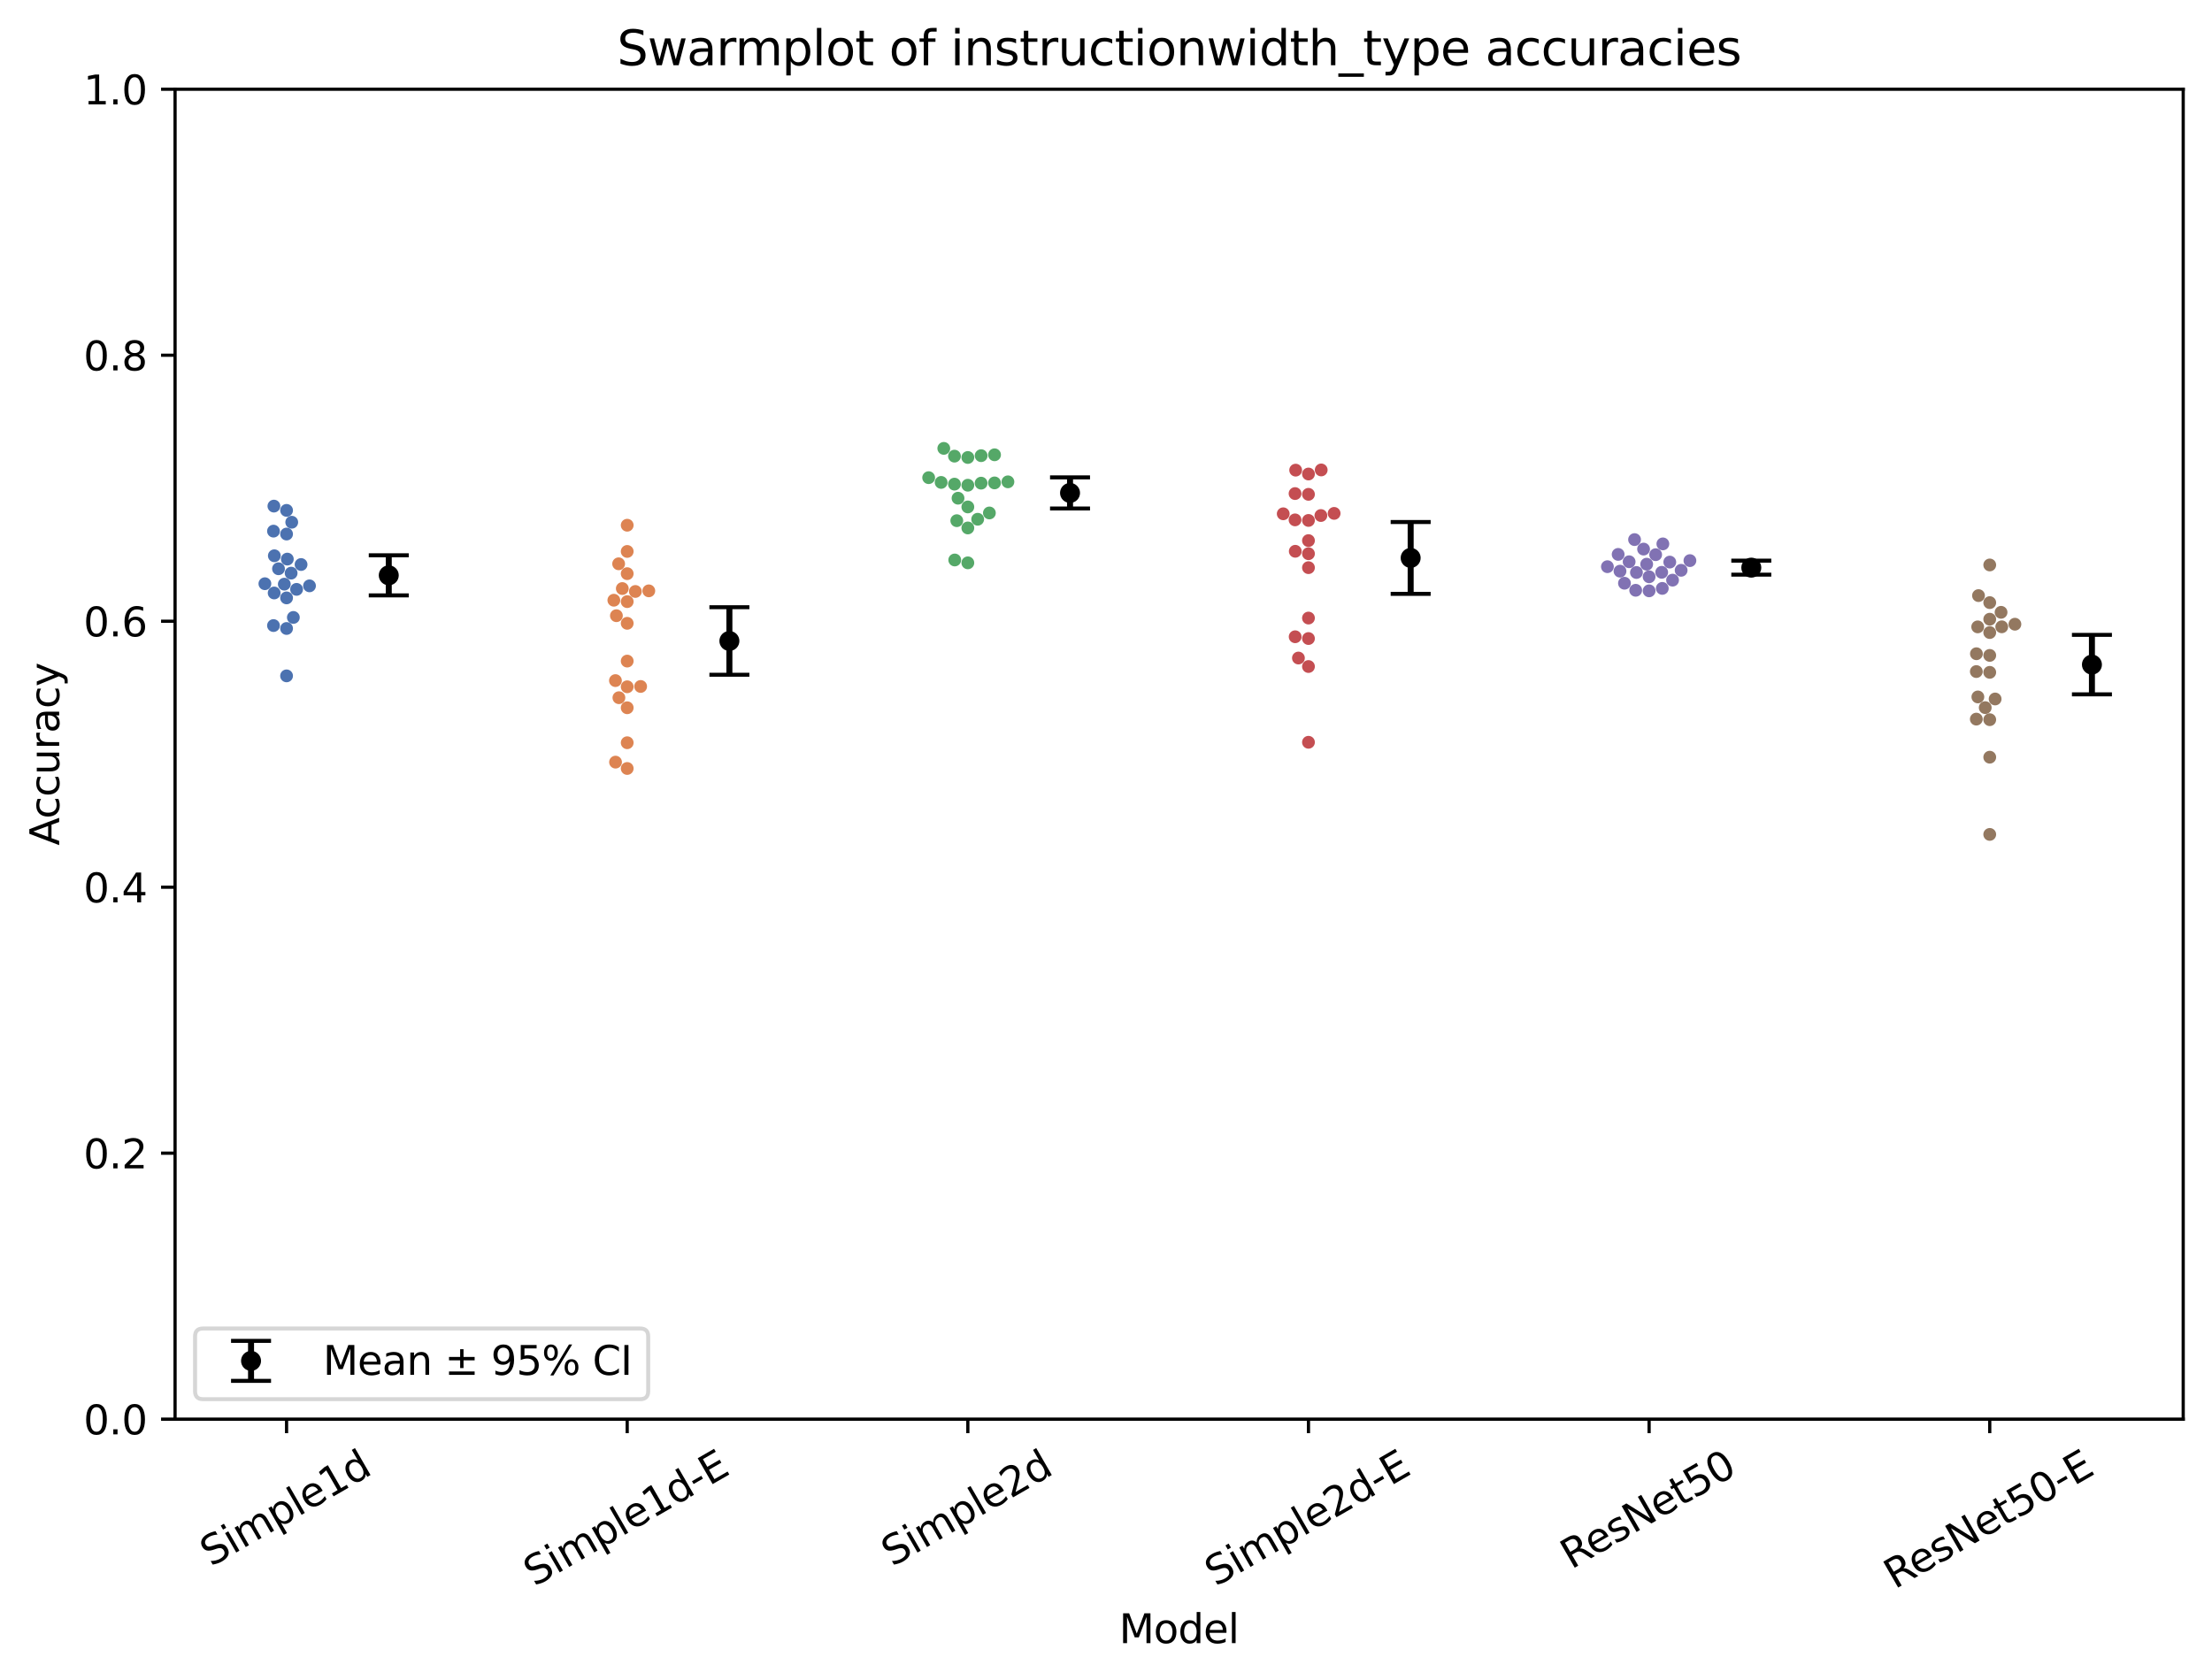 <?xml version="1.0" encoding="utf-8" standalone="no"?>
<!DOCTYPE svg PUBLIC "-//W3C//DTD SVG 1.1//EN"
  "http://www.w3.org/Graphics/SVG/1.1/DTD/svg11.dtd">
<svg xmlns:xlink="http://www.w3.org/1999/xlink" width="553.181pt" height="420.251pt" viewBox="0 0 553.181 420.251" xmlns="http://www.w3.org/2000/svg" version="1.1">
 <defs>
  <style type="text/css">*{stroke-linejoin: round; stroke-linecap: butt}</style>
 </defs>
 <g id="figure_1">
  <g id="patch_1">
   <path d="M 0 420.251 
L 553.181 420.251 
L 553.181 0 
L 0 0 
z
" style="fill: #ffffff"/>
  </g>
  <g id="axes_1">
   <g id="patch_2">
    <path d="M 43.781 354.958 
L 545.981 354.958 
L 545.981 22.318 
L 43.781 22.318 
z
" style="fill: #ffffff"/>
   </g>
   <g id="matplotlib.axis_1">
    <g id="xtick_1">
     <g id="line2d_1">
      <defs>
       <path id="mf01808f634" d="M 0 0 
L 0 3.5 
" style="stroke: #000000; stroke-width: 0.8"/>
      </defs>
      <g>
       <use xlink:href="#mf01808f634" x="71.666" y="354.958" style="stroke: #000000; stroke-width: 0.8"/>
      </g>
     </g>
     <g id="text_1">
      <!-- Simple1d -->
      <g transform="translate(52.756 391.967) rotate(-30) scale(0.1 -0.1)">
       <defs>
        <path id="DejaVuSans-53" d="M 3425 4513 
L 3425 3897 
Q 3066 4069 2747 4153 
Q 2428 4238 2131 4238 
Q 1616 4238 1336 4038 
Q 1056 3838 1056 3469 
Q 1056 3159 1242 3001 
Q 1428 2844 1947 2747 
L 2328 2669 
Q 3034 2534 3370 2195 
Q 3706 1856 3706 1288 
Q 3706 609 3251 259 
Q 2797 -91 1919 -91 
Q 1588 -91 1214 -16 
Q 841 59 441 206 
L 441 856 
Q 825 641 1194 531 
Q 1563 422 1919 422 
Q 2459 422 2753 634 
Q 3047 847 3047 1241 
Q 3047 1584 2836 1778 
Q 2625 1972 2144 2069 
L 1759 2144 
Q 1053 2284 737 2584 
Q 422 2884 422 3419 
Q 422 4038 858 4394 
Q 1294 4750 2059 4750 
Q 2388 4750 2728 4690 
Q 3069 4631 3425 4513 
z
" transform="scale(0.016)"/>
        <path id="DejaVuSans-69" d="M 603 3500 
L 1178 3500 
L 1178 0 
L 603 0 
L 603 3500 
z
M 603 4863 
L 1178 4863 
L 1178 4134 
L 603 4134 
L 603 4863 
z
" transform="scale(0.016)"/>
        <path id="DejaVuSans-6d" d="M 3328 2828 
Q 3544 3216 3844 3400 
Q 4144 3584 4550 3584 
Q 5097 3584 5394 3201 
Q 5691 2819 5691 2113 
L 5691 0 
L 5113 0 
L 5113 2094 
Q 5113 2597 4934 2840 
Q 4756 3084 4391 3084 
Q 3944 3084 3684 2787 
Q 3425 2491 3425 1978 
L 3425 0 
L 2847 0 
L 2847 2094 
Q 2847 2600 2669 2842 
Q 2491 3084 2119 3084 
Q 1678 3084 1418 2786 
Q 1159 2488 1159 1978 
L 1159 0 
L 581 0 
L 581 3500 
L 1159 3500 
L 1159 2956 
Q 1356 3278 1631 3431 
Q 1906 3584 2284 3584 
Q 2666 3584 2933 3390 
Q 3200 3197 3328 2828 
z
" transform="scale(0.016)"/>
        <path id="DejaVuSans-70" d="M 1159 525 
L 1159 -1331 
L 581 -1331 
L 581 3500 
L 1159 3500 
L 1159 2969 
Q 1341 3281 1617 3432 
Q 1894 3584 2278 3584 
Q 2916 3584 3314 3078 
Q 3713 2572 3713 1747 
Q 3713 922 3314 415 
Q 2916 -91 2278 -91 
Q 1894 -91 1617 61 
Q 1341 213 1159 525 
z
M 3116 1747 
Q 3116 2381 2855 2742 
Q 2594 3103 2138 3103 
Q 1681 3103 1420 2742 
Q 1159 2381 1159 1747 
Q 1159 1113 1420 752 
Q 1681 391 2138 391 
Q 2594 391 2855 752 
Q 3116 1113 3116 1747 
z
" transform="scale(0.016)"/>
        <path id="DejaVuSans-6c" d="M 603 4863 
L 1178 4863 
L 1178 0 
L 603 0 
L 603 4863 
z
" transform="scale(0.016)"/>
        <path id="DejaVuSans-65" d="M 3597 1894 
L 3597 1613 
L 953 1613 
Q 991 1019 1311 708 
Q 1631 397 2203 397 
Q 2534 397 2845 478 
Q 3156 559 3463 722 
L 3463 178 
Q 3153 47 2828 -22 
Q 2503 -91 2169 -91 
Q 1331 -91 842 396 
Q 353 884 353 1716 
Q 353 2575 817 3079 
Q 1281 3584 2069 3584 
Q 2775 3584 3186 3129 
Q 3597 2675 3597 1894 
z
M 3022 2063 
Q 3016 2534 2758 2815 
Q 2500 3097 2075 3097 
Q 1594 3097 1305 2825 
Q 1016 2553 972 2059 
L 3022 2063 
z
" transform="scale(0.016)"/>
        <path id="DejaVuSans-31" d="M 794 531 
L 1825 531 
L 1825 4091 
L 703 3866 
L 703 4441 
L 1819 4666 
L 2450 4666 
L 2450 531 
L 3481 531 
L 3481 0 
L 794 0 
L 794 531 
z
" transform="scale(0.016)"/>
        <path id="DejaVuSans-64" d="M 2906 2969 
L 2906 4863 
L 3481 4863 
L 3481 0 
L 2906 0 
L 2906 525 
Q 2725 213 2448 61 
Q 2172 -91 1784 -91 
Q 1150 -91 751 415 
Q 353 922 353 1747 
Q 353 2572 751 3078 
Q 1150 3584 1784 3584 
Q 2172 3584 2448 3432 
Q 2725 3281 2906 2969 
z
M 947 1747 
Q 947 1113 1208 752 
Q 1469 391 1925 391 
Q 2381 391 2643 752 
Q 2906 1113 2906 1747 
Q 2906 2381 2643 2742 
Q 2381 3103 1925 3103 
Q 1469 3103 1208 2742 
Q 947 2381 947 1747 
z
" transform="scale(0.016)"/>
       </defs>
       <use xlink:href="#DejaVuSans-53"/>
       <use xlink:href="#DejaVuSans-69" transform="translate(63.477 0)"/>
       <use xlink:href="#DejaVuSans-6d" transform="translate(91.26 0)"/>
       <use xlink:href="#DejaVuSans-70" transform="translate(188.672 0)"/>
       <use xlink:href="#DejaVuSans-6c" transform="translate(252.148 0)"/>
       <use xlink:href="#DejaVuSans-65" transform="translate(279.932 0)"/>
       <use xlink:href="#DejaVuSans-31" transform="translate(341.455 0)"/>
       <use xlink:href="#DejaVuSans-64" transform="translate(405.078 0)"/>
      </g>
     </g>
    </g>
    <g id="xtick_2">
     <g id="line2d_2">
      <g>
       <use xlink:href="#mf01808f634" x="156.852" y="354.958" style="stroke: #000000; stroke-width: 0.8"/>
      </g>
     </g>
     <g id="text_2">
      <!-- Simple1d-E -->
      <g transform="translate(133.644 396.931) rotate(-30) scale(0.1 -0.1)">
       <defs>
        <path id="DejaVuSans-2d" d="M 313 2009 
L 1997 2009 
L 1997 1497 
L 313 1497 
L 313 2009 
z
" transform="scale(0.016)"/>
        <path id="DejaVuSans-45" d="M 628 4666 
L 3578 4666 
L 3578 4134 
L 1259 4134 
L 1259 2753 
L 3481 2753 
L 3481 2222 
L 1259 2222 
L 1259 531 
L 3634 531 
L 3634 0 
L 628 0 
L 628 4666 
z
" transform="scale(0.016)"/>
       </defs>
       <use xlink:href="#DejaVuSans-53"/>
       <use xlink:href="#DejaVuSans-69" transform="translate(63.477 0)"/>
       <use xlink:href="#DejaVuSans-6d" transform="translate(91.26 0)"/>
       <use xlink:href="#DejaVuSans-70" transform="translate(188.672 0)"/>
       <use xlink:href="#DejaVuSans-6c" transform="translate(252.148 0)"/>
       <use xlink:href="#DejaVuSans-65" transform="translate(279.932 0)"/>
       <use xlink:href="#DejaVuSans-31" transform="translate(341.455 0)"/>
       <use xlink:href="#DejaVuSans-64" transform="translate(405.078 0)"/>
       <use xlink:href="#DejaVuSans-2d" transform="translate(468.555 0)"/>
       <use xlink:href="#DejaVuSans-45" transform="translate(504.639 0)"/>
      </g>
     </g>
    </g>
    <g id="xtick_3">
     <g id="line2d_3">
      <g>
       <use xlink:href="#mf01808f634" x="242.039" y="354.958" style="stroke: #000000; stroke-width: 0.8"/>
      </g>
     </g>
     <g id="text_3">
      <!-- Simple2d -->
      <g transform="translate(223.128 391.967) rotate(-30) scale(0.1 -0.1)">
       <defs>
        <path id="DejaVuSans-32" d="M 1228 531 
L 3431 531 
L 3431 0 
L 469 0 
L 469 531 
Q 828 903 1448 1529 
Q 2069 2156 2228 2338 
Q 2531 2678 2651 2914 
Q 2772 3150 2772 3378 
Q 2772 3750 2511 3984 
Q 2250 4219 1831 4219 
Q 1534 4219 1204 4116 
Q 875 4013 500 3803 
L 500 4441 
Q 881 4594 1212 4672 
Q 1544 4750 1819 4750 
Q 2544 4750 2975 4387 
Q 3406 4025 3406 3419 
Q 3406 3131 3298 2873 
Q 3191 2616 2906 2266 
Q 2828 2175 2409 1742 
Q 1991 1309 1228 531 
z
" transform="scale(0.016)"/>
       </defs>
       <use xlink:href="#DejaVuSans-53"/>
       <use xlink:href="#DejaVuSans-69" transform="translate(63.477 0)"/>
       <use xlink:href="#DejaVuSans-6d" transform="translate(91.26 0)"/>
       <use xlink:href="#DejaVuSans-70" transform="translate(188.672 0)"/>
       <use xlink:href="#DejaVuSans-6c" transform="translate(252.148 0)"/>
       <use xlink:href="#DejaVuSans-65" transform="translate(279.932 0)"/>
       <use xlink:href="#DejaVuSans-32" transform="translate(341.455 0)"/>
       <use xlink:href="#DejaVuSans-64" transform="translate(405.078 0)"/>
      </g>
     </g>
    </g>
    <g id="xtick_4">
     <g id="line2d_4">
      <g>
       <use xlink:href="#mf01808f634" x="327.225" y="354.958" style="stroke: #000000; stroke-width: 0.8"/>
      </g>
     </g>
     <g id="text_4">
      <!-- Simple2d-E -->
      <g transform="translate(304.017 396.931) rotate(-30) scale(0.1 -0.1)">
       <use xlink:href="#DejaVuSans-53"/>
       <use xlink:href="#DejaVuSans-69" transform="translate(63.477 0)"/>
       <use xlink:href="#DejaVuSans-6d" transform="translate(91.26 0)"/>
       <use xlink:href="#DejaVuSans-70" transform="translate(188.672 0)"/>
       <use xlink:href="#DejaVuSans-6c" transform="translate(252.148 0)"/>
       <use xlink:href="#DejaVuSans-65" transform="translate(279.932 0)"/>
       <use xlink:href="#DejaVuSans-32" transform="translate(341.455 0)"/>
       <use xlink:href="#DejaVuSans-64" transform="translate(405.078 0)"/>
       <use xlink:href="#DejaVuSans-2d" transform="translate(468.555 0)"/>
       <use xlink:href="#DejaVuSans-45" transform="translate(504.639 0)"/>
      </g>
     </g>
    </g>
    <g id="xtick_5">
     <g id="line2d_5">
      <g>
       <use xlink:href="#mf01808f634" x="412.412" y="354.958" style="stroke: #000000; stroke-width: 0.8"/>
      </g>
     </g>
     <g id="text_5">
      <!-- ResNet50 -->
      <g transform="translate(392.946 392.609) rotate(-30) scale(0.1 -0.1)">
       <defs>
        <path id="DejaVuSans-52" d="M 2841 2188 
Q 3044 2119 3236 1894 
Q 3428 1669 3622 1275 
L 4263 0 
L 3584 0 
L 2988 1197 
Q 2756 1666 2539 1819 
Q 2322 1972 1947 1972 
L 1259 1972 
L 1259 0 
L 628 0 
L 628 4666 
L 2053 4666 
Q 2853 4666 3247 4331 
Q 3641 3997 3641 3322 
Q 3641 2881 3436 2590 
Q 3231 2300 2841 2188 
z
M 1259 4147 
L 1259 2491 
L 2053 2491 
Q 2509 2491 2742 2702 
Q 2975 2913 2975 3322 
Q 2975 3731 2742 3939 
Q 2509 4147 2053 4147 
L 1259 4147 
z
" transform="scale(0.016)"/>
        <path id="DejaVuSans-73" d="M 2834 3397 
L 2834 2853 
Q 2591 2978 2328 3040 
Q 2066 3103 1784 3103 
Q 1356 3103 1142 2972 
Q 928 2841 928 2578 
Q 928 2378 1081 2264 
Q 1234 2150 1697 2047 
L 1894 2003 
Q 2506 1872 2764 1633 
Q 3022 1394 3022 966 
Q 3022 478 2636 193 
Q 2250 -91 1575 -91 
Q 1294 -91 989 -36 
Q 684 19 347 128 
L 347 722 
Q 666 556 975 473 
Q 1284 391 1588 391 
Q 1994 391 2212 530 
Q 2431 669 2431 922 
Q 2431 1156 2273 1281 
Q 2116 1406 1581 1522 
L 1381 1569 
Q 847 1681 609 1914 
Q 372 2147 372 2553 
Q 372 3047 722 3315 
Q 1072 3584 1716 3584 
Q 2034 3584 2315 3537 
Q 2597 3491 2834 3397 
z
" transform="scale(0.016)"/>
        <path id="DejaVuSans-4e" d="M 628 4666 
L 1478 4666 
L 3547 763 
L 3547 4666 
L 4159 4666 
L 4159 0 
L 3309 0 
L 1241 3903 
L 1241 0 
L 628 0 
L 628 4666 
z
" transform="scale(0.016)"/>
        <path id="DejaVuSans-74" d="M 1172 4494 
L 1172 3500 
L 2356 3500 
L 2356 3053 
L 1172 3053 
L 1172 1153 
Q 1172 725 1289 603 
Q 1406 481 1766 481 
L 2356 481 
L 2356 0 
L 1766 0 
Q 1100 0 847 248 
Q 594 497 594 1153 
L 594 3053 
L 172 3053 
L 172 3500 
L 594 3500 
L 594 4494 
L 1172 4494 
z
" transform="scale(0.016)"/>
        <path id="DejaVuSans-35" d="M 691 4666 
L 3169 4666 
L 3169 4134 
L 1269 4134 
L 1269 2991 
Q 1406 3038 1543 3061 
Q 1681 3084 1819 3084 
Q 2600 3084 3056 2656 
Q 3513 2228 3513 1497 
Q 3513 744 3044 326 
Q 2575 -91 1722 -91 
Q 1428 -91 1123 -41 
Q 819 9 494 109 
L 494 744 
Q 775 591 1075 516 
Q 1375 441 1709 441 
Q 2250 441 2565 725 
Q 2881 1009 2881 1497 
Q 2881 1984 2565 2268 
Q 2250 2553 1709 2553 
Q 1456 2553 1204 2497 
Q 953 2441 691 2322 
L 691 4666 
z
" transform="scale(0.016)"/>
        <path id="DejaVuSans-30" d="M 2034 4250 
Q 1547 4250 1301 3770 
Q 1056 3291 1056 2328 
Q 1056 1369 1301 889 
Q 1547 409 2034 409 
Q 2525 409 2770 889 
Q 3016 1369 3016 2328 
Q 3016 3291 2770 3770 
Q 2525 4250 2034 4250 
z
M 2034 4750 
Q 2819 4750 3233 4129 
Q 3647 3509 3647 2328 
Q 3647 1150 3233 529 
Q 2819 -91 2034 -91 
Q 1250 -91 836 529 
Q 422 1150 422 2328 
Q 422 3509 836 4129 
Q 1250 4750 2034 4750 
z
" transform="scale(0.016)"/>
       </defs>
       <use xlink:href="#DejaVuSans-52"/>
       <use xlink:href="#DejaVuSans-65" transform="translate(64.982 0)"/>
       <use xlink:href="#DejaVuSans-73" transform="translate(126.506 0)"/>
       <use xlink:href="#DejaVuSans-4e" transform="translate(178.605 0)"/>
       <use xlink:href="#DejaVuSans-65" transform="translate(253.41 0)"/>
       <use xlink:href="#DejaVuSans-74" transform="translate(314.934 0)"/>
       <use xlink:href="#DejaVuSans-35" transform="translate(354.143 0)"/>
       <use xlink:href="#DejaVuSans-30" transform="translate(417.766 0)"/>
      </g>
     </g>
    </g>
    <g id="xtick_6">
     <g id="line2d_6">
      <g>
       <use xlink:href="#mf01808f634" x="497.598" y="354.958" style="stroke: #000000; stroke-width: 0.8"/>
      </g>
     </g>
     <g id="text_6">
      <!-- ResNet50-E -->
      <g transform="translate(473.834 397.572) rotate(-30) scale(0.1 -0.1)">
       <use xlink:href="#DejaVuSans-52"/>
       <use xlink:href="#DejaVuSans-65" transform="translate(64.982 0)"/>
       <use xlink:href="#DejaVuSans-73" transform="translate(126.506 0)"/>
       <use xlink:href="#DejaVuSans-4e" transform="translate(178.605 0)"/>
       <use xlink:href="#DejaVuSans-65" transform="translate(253.41 0)"/>
       <use xlink:href="#DejaVuSans-74" transform="translate(314.934 0)"/>
       <use xlink:href="#DejaVuSans-35" transform="translate(354.143 0)"/>
       <use xlink:href="#DejaVuSans-30" transform="translate(417.766 0)"/>
       <use xlink:href="#DejaVuSans-2d" transform="translate(481.389 0)"/>
       <use xlink:href="#DejaVuSans-45" transform="translate(517.473 0)"/>
      </g>
     </g>
    </g>
    <g id="text_7">
     <!-- Model -->
     <g transform="translate(279.868 410.972) scale(0.1 -0.1)">
      <defs>
       <path id="DejaVuSans-4d" d="M 628 4666 
L 1569 4666 
L 2759 1491 
L 3956 4666 
L 4897 4666 
L 4897 0 
L 4281 0 
L 4281 4097 
L 3078 897 
L 2444 897 
L 1241 4097 
L 1241 0 
L 628 0 
L 628 4666 
z
" transform="scale(0.016)"/>
       <path id="DejaVuSans-6f" d="M 1959 3097 
Q 1497 3097 1228 2736 
Q 959 2375 959 1747 
Q 959 1119 1226 758 
Q 1494 397 1959 397 
Q 2419 397 2687 759 
Q 2956 1122 2956 1747 
Q 2956 2369 2687 2733 
Q 2419 3097 1959 3097 
z
M 1959 3584 
Q 2709 3584 3137 3096 
Q 3566 2609 3566 1747 
Q 3566 888 3137 398 
Q 2709 -91 1959 -91 
Q 1206 -91 779 398 
Q 353 888 353 1747 
Q 353 2609 779 3096 
Q 1206 3584 1959 3584 
z
" transform="scale(0.016)"/>
      </defs>
      <use xlink:href="#DejaVuSans-4d"/>
      <use xlink:href="#DejaVuSans-6f" transform="translate(86.279 0)"/>
      <use xlink:href="#DejaVuSans-64" transform="translate(147.461 0)"/>
      <use xlink:href="#DejaVuSans-65" transform="translate(210.938 0)"/>
      <use xlink:href="#DejaVuSans-6c" transform="translate(272.461 0)"/>
     </g>
    </g>
   </g>
   <g id="matplotlib.axis_2">
    <g id="ytick_1">
     <g id="line2d_7">
      <defs>
       <path id="mbc247c9777" d="M 0 0 
L -3.5 0 
" style="stroke: #000000; stroke-width: 0.8"/>
      </defs>
      <g>
       <use xlink:href="#mbc247c9777" x="43.781" y="354.958" style="stroke: #000000; stroke-width: 0.8"/>
      </g>
     </g>
     <g id="text_8">
      <!-- 0.0 -->
      <g transform="translate(20.878 358.757) scale(0.1 -0.1)">
       <defs>
        <path id="DejaVuSans-2e" d="M 684 794 
L 1344 794 
L 1344 0 
L 684 0 
L 684 794 
z
" transform="scale(0.016)"/>
       </defs>
       <use xlink:href="#DejaVuSans-30"/>
       <use xlink:href="#DejaVuSans-2e" transform="translate(63.623 0)"/>
       <use xlink:href="#DejaVuSans-30" transform="translate(95.41 0)"/>
      </g>
     </g>
    </g>
    <g id="ytick_2">
     <g id="line2d_8">
      <g>
       <use xlink:href="#mbc247c9777" x="43.781" y="288.43" style="stroke: #000000; stroke-width: 0.8"/>
      </g>
     </g>
     <g id="text_9">
      <!-- 0.2 -->
      <g transform="translate(20.878 292.229) scale(0.1 -0.1)">
       <use xlink:href="#DejaVuSans-30"/>
       <use xlink:href="#DejaVuSans-2e" transform="translate(63.623 0)"/>
       <use xlink:href="#DejaVuSans-32" transform="translate(95.41 0)"/>
      </g>
     </g>
    </g>
    <g id="ytick_3">
     <g id="line2d_9">
      <g>
       <use xlink:href="#mbc247c9777" x="43.781" y="221.902" style="stroke: #000000; stroke-width: 0.8"/>
      </g>
     </g>
     <g id="text_10">
      <!-- 0.4 -->
      <g transform="translate(20.878 225.701) scale(0.1 -0.1)">
       <defs>
        <path id="DejaVuSans-34" d="M 2419 4116 
L 825 1625 
L 2419 1625 
L 2419 4116 
z
M 2253 4666 
L 3047 4666 
L 3047 1625 
L 3713 1625 
L 3713 1100 
L 3047 1100 
L 3047 0 
L 2419 0 
L 2419 1100 
L 313 1100 
L 313 1709 
L 2253 4666 
z
" transform="scale(0.016)"/>
       </defs>
       <use xlink:href="#DejaVuSans-30"/>
       <use xlink:href="#DejaVuSans-2e" transform="translate(63.623 0)"/>
       <use xlink:href="#DejaVuSans-34" transform="translate(95.41 0)"/>
      </g>
     </g>
    </g>
    <g id="ytick_4">
     <g id="line2d_10">
      <g>
       <use xlink:href="#mbc247c9777" x="43.781" y="155.374" style="stroke: #000000; stroke-width: 0.8"/>
      </g>
     </g>
     <g id="text_11">
      <!-- 0.6 -->
      <g transform="translate(20.878 159.173) scale(0.1 -0.1)">
       <defs>
        <path id="DejaVuSans-36" d="M 2113 2584 
Q 1688 2584 1439 2293 
Q 1191 2003 1191 1497 
Q 1191 994 1439 701 
Q 1688 409 2113 409 
Q 2538 409 2786 701 
Q 3034 994 3034 1497 
Q 3034 2003 2786 2293 
Q 2538 2584 2113 2584 
z
M 3366 4563 
L 3366 3988 
Q 3128 4100 2886 4159 
Q 2644 4219 2406 4219 
Q 1781 4219 1451 3797 
Q 1122 3375 1075 2522 
Q 1259 2794 1537 2939 
Q 1816 3084 2150 3084 
Q 2853 3084 3261 2657 
Q 3669 2231 3669 1497 
Q 3669 778 3244 343 
Q 2819 -91 2113 -91 
Q 1303 -91 875 529 
Q 447 1150 447 2328 
Q 447 3434 972 4092 
Q 1497 4750 2381 4750 
Q 2619 4750 2861 4703 
Q 3103 4656 3366 4563 
z
" transform="scale(0.016)"/>
       </defs>
       <use xlink:href="#DejaVuSans-30"/>
       <use xlink:href="#DejaVuSans-2e" transform="translate(63.623 0)"/>
       <use xlink:href="#DejaVuSans-36" transform="translate(95.41 0)"/>
      </g>
     </g>
    </g>
    <g id="ytick_5">
     <g id="line2d_11">
      <g>
       <use xlink:href="#mbc247c9777" x="43.781" y="88.846" style="stroke: #000000; stroke-width: 0.8"/>
      </g>
     </g>
     <g id="text_12">
      <!-- 0.8 -->
      <g transform="translate(20.878 92.645) scale(0.1 -0.1)">
       <defs>
        <path id="DejaVuSans-38" d="M 2034 2216 
Q 1584 2216 1326 1975 
Q 1069 1734 1069 1313 
Q 1069 891 1326 650 
Q 1584 409 2034 409 
Q 2484 409 2743 651 
Q 3003 894 3003 1313 
Q 3003 1734 2745 1975 
Q 2488 2216 2034 2216 
z
M 1403 2484 
Q 997 2584 770 2862 
Q 544 3141 544 3541 
Q 544 4100 942 4425 
Q 1341 4750 2034 4750 
Q 2731 4750 3128 4425 
Q 3525 4100 3525 3541 
Q 3525 3141 3298 2862 
Q 3072 2584 2669 2484 
Q 3125 2378 3379 2068 
Q 3634 1759 3634 1313 
Q 3634 634 3220 271 
Q 2806 -91 2034 -91 
Q 1263 -91 848 271 
Q 434 634 434 1313 
Q 434 1759 690 2068 
Q 947 2378 1403 2484 
z
M 1172 3481 
Q 1172 3119 1398 2916 
Q 1625 2713 2034 2713 
Q 2441 2713 2670 2916 
Q 2900 3119 2900 3481 
Q 2900 3844 2670 4047 
Q 2441 4250 2034 4250 
Q 1625 4250 1398 4047 
Q 1172 3844 1172 3481 
z
" transform="scale(0.016)"/>
       </defs>
       <use xlink:href="#DejaVuSans-30"/>
       <use xlink:href="#DejaVuSans-2e" transform="translate(63.623 0)"/>
       <use xlink:href="#DejaVuSans-38" transform="translate(95.41 0)"/>
      </g>
     </g>
    </g>
    <g id="ytick_6">
     <g id="line2d_12">
      <g>
       <use xlink:href="#mbc247c9777" x="43.781" y="22.318" style="stroke: #000000; stroke-width: 0.8"/>
      </g>
     </g>
     <g id="text_13">
      <!-- 1.0 -->
      <g transform="translate(20.878 26.117) scale(0.1 -0.1)">
       <use xlink:href="#DejaVuSans-31"/>
       <use xlink:href="#DejaVuSans-2e" transform="translate(63.623 0)"/>
       <use xlink:href="#DejaVuSans-30" transform="translate(95.41 0)"/>
      </g>
     </g>
    </g>
    <g id="text_14">
     <!-- Accuracy -->
     <g transform="translate(14.798 211.466) rotate(-90) scale(0.1 -0.1)">
      <defs>
       <path id="DejaVuSans-41" d="M 2188 4044 
L 1331 1722 
L 3047 1722 
L 2188 4044 
z
M 1831 4666 
L 2547 4666 
L 4325 0 
L 3669 0 
L 3244 1197 
L 1141 1197 
L 716 0 
L 50 0 
L 1831 4666 
z
" transform="scale(0.016)"/>
       <path id="DejaVuSans-63" d="M 3122 3366 
L 3122 2828 
Q 2878 2963 2633 3030 
Q 2388 3097 2138 3097 
Q 1578 3097 1268 2742 
Q 959 2388 959 1747 
Q 959 1106 1268 751 
Q 1578 397 2138 397 
Q 2388 397 2633 464 
Q 2878 531 3122 666 
L 3122 134 
Q 2881 22 2623 -34 
Q 2366 -91 2075 -91 
Q 1284 -91 818 406 
Q 353 903 353 1747 
Q 353 2603 823 3093 
Q 1294 3584 2113 3584 
Q 2378 3584 2631 3529 
Q 2884 3475 3122 3366 
z
" transform="scale(0.016)"/>
       <path id="DejaVuSans-75" d="M 544 1381 
L 544 3500 
L 1119 3500 
L 1119 1403 
Q 1119 906 1312 657 
Q 1506 409 1894 409 
Q 2359 409 2629 706 
Q 2900 1003 2900 1516 
L 2900 3500 
L 3475 3500 
L 3475 0 
L 2900 0 
L 2900 538 
Q 2691 219 2414 64 
Q 2138 -91 1772 -91 
Q 1169 -91 856 284 
Q 544 659 544 1381 
z
M 1991 3584 
L 1991 3584 
z
" transform="scale(0.016)"/>
       <path id="DejaVuSans-72" d="M 2631 2963 
Q 2534 3019 2420 3045 
Q 2306 3072 2169 3072 
Q 1681 3072 1420 2755 
Q 1159 2438 1159 1844 
L 1159 0 
L 581 0 
L 581 3500 
L 1159 3500 
L 1159 2956 
Q 1341 3275 1631 3429 
Q 1922 3584 2338 3584 
Q 2397 3584 2469 3576 
Q 2541 3569 2628 3553 
L 2631 2963 
z
" transform="scale(0.016)"/>
       <path id="DejaVuSans-61" d="M 2194 1759 
Q 1497 1759 1228 1600 
Q 959 1441 959 1056 
Q 959 750 1161 570 
Q 1363 391 1709 391 
Q 2188 391 2477 730 
Q 2766 1069 2766 1631 
L 2766 1759 
L 2194 1759 
z
M 3341 1997 
L 3341 0 
L 2766 0 
L 2766 531 
Q 2569 213 2275 61 
Q 1981 -91 1556 -91 
Q 1019 -91 701 211 
Q 384 513 384 1019 
Q 384 1609 779 1909 
Q 1175 2209 1959 2209 
L 2766 2209 
L 2766 2266 
Q 2766 2663 2505 2880 
Q 2244 3097 1772 3097 
Q 1472 3097 1187 3025 
Q 903 2953 641 2809 
L 641 3341 
Q 956 3463 1253 3523 
Q 1550 3584 1831 3584 
Q 2591 3584 2966 3190 
Q 3341 2797 3341 1997 
z
" transform="scale(0.016)"/>
       <path id="DejaVuSans-79" d="M 2059 -325 
Q 1816 -950 1584 -1140 
Q 1353 -1331 966 -1331 
L 506 -1331 
L 506 -850 
L 844 -850 
Q 1081 -850 1212 -737 
Q 1344 -625 1503 -206 
L 1606 56 
L 191 3500 
L 800 3500 
L 1894 763 
L 2988 3500 
L 3597 3500 
L 2059 -325 
z
" transform="scale(0.016)"/>
      </defs>
      <use xlink:href="#DejaVuSans-41"/>
      <use xlink:href="#DejaVuSans-63" transform="translate(66.658 0)"/>
      <use xlink:href="#DejaVuSans-63" transform="translate(121.639 0)"/>
      <use xlink:href="#DejaVuSans-75" transform="translate(176.619 0)"/>
      <use xlink:href="#DejaVuSans-72" transform="translate(239.998 0)"/>
      <use xlink:href="#DejaVuSans-61" transform="translate(281.111 0)"/>
      <use xlink:href="#DejaVuSans-63" transform="translate(342.391 0)"/>
      <use xlink:href="#DejaVuSans-79" transform="translate(397.371 0)"/>
     </g>
    </g>
   </g>
   <g id="LineCollection_1">
    <path d="M 97.222 148.911 
L 97.222 138.886 
" clip-path="url(#pf800d81a58)" style="fill: none; stroke: #000000; stroke-width: 1.5"/>
   </g>
   <g id="line2d_13">
    <defs>
     <path id="m448d863ab3" d="M 5 0 
L -5 -0 
" style="stroke: #000000"/>
    </defs>
    <g clip-path="url(#pf800d81a58)">
     <use xlink:href="#m448d863ab3" x="97.222" y="148.911" style="stroke: #000000"/>
    </g>
   </g>
   <g id="line2d_14">
    <g clip-path="url(#pf800d81a58)">
     <use xlink:href="#m448d863ab3" x="97.222" y="138.886" style="stroke: #000000"/>
    </g>
   </g>
   <g id="LineCollection_2">
    <path d="M 182.408 168.765 
L 182.408 151.873 
" clip-path="url(#pf800d81a58)" style="fill: none; stroke: #000000; stroke-width: 1.5"/>
   </g>
   <g id="line2d_15">
    <g clip-path="url(#pf800d81a58)">
     <use xlink:href="#m448d863ab3" x="182.408" y="168.765" style="stroke: #000000"/>
    </g>
   </g>
   <g id="line2d_16">
    <g clip-path="url(#pf800d81a58)">
     <use xlink:href="#m448d863ab3" x="182.408" y="151.873" style="stroke: #000000"/>
    </g>
   </g>
   <g id="LineCollection_3">
    <path d="M 267.595 127.178 
L 267.595 119.402 
" clip-path="url(#pf800d81a58)" style="fill: none; stroke: #000000; stroke-width: 1.5"/>
   </g>
   <g id="line2d_17">
    <g clip-path="url(#pf800d81a58)">
     <use xlink:href="#m448d863ab3" x="267.595" y="127.178" style="stroke: #000000"/>
    </g>
   </g>
   <g id="line2d_18">
    <g clip-path="url(#pf800d81a58)">
     <use xlink:href="#m448d863ab3" x="267.595" y="119.402" style="stroke: #000000"/>
    </g>
   </g>
   <g id="LineCollection_4">
    <path d="M 352.781 148.528 
L 352.781 130.563 
" clip-path="url(#pf800d81a58)" style="fill: none; stroke: #000000; stroke-width: 1.5"/>
   </g>
   <g id="line2d_19">
    <g clip-path="url(#pf800d81a58)">
     <use xlink:href="#m448d863ab3" x="352.781" y="148.528" style="stroke: #000000"/>
    </g>
   </g>
   <g id="line2d_20">
    <g clip-path="url(#pf800d81a58)">
     <use xlink:href="#m448d863ab3" x="352.781" y="130.563" style="stroke: #000000"/>
    </g>
   </g>
   <g id="LineCollection_5">
    <path d="M 437.968 143.731 
L 437.968 140.225 
" clip-path="url(#pf800d81a58)" style="fill: none; stroke: #000000; stroke-width: 1.5"/>
   </g>
   <g id="line2d_21">
    <g clip-path="url(#pf800d81a58)">
     <use xlink:href="#m448d863ab3" x="437.968" y="143.731" style="stroke: #000000"/>
    </g>
   </g>
   <g id="line2d_22">
    <g clip-path="url(#pf800d81a58)">
     <use xlink:href="#m448d863ab3" x="437.968" y="140.225" style="stroke: #000000"/>
    </g>
   </g>
   <g id="LineCollection_6">
    <path d="M 523.154 173.667 
L 523.154 158.791 
" clip-path="url(#pf800d81a58)" style="fill: none; stroke: #000000; stroke-width: 1.5"/>
   </g>
   <g id="line2d_23">
    <g clip-path="url(#pf800d81a58)">
     <use xlink:href="#m448d863ab3" x="523.154" y="173.667" style="stroke: #000000"/>
    </g>
   </g>
   <g id="line2d_24">
    <g clip-path="url(#pf800d81a58)">
     <use xlink:href="#m448d863ab3" x="523.154" y="158.791" style="stroke: #000000"/>
    </g>
   </g>
   <g id="line2d_25">
    <defs>
     <path id="me183cf03a1" d="M 0 2 
C 0.53 2 1.039 1.789 1.414 1.414 
C 1.789 1.039 2 0.53 2 0 
C 2 -0.53 1.789 -1.039 1.414 -1.414 
C 1.039 -1.789 0.53 -2 0 -2 
C -0.53 -2 -1.039 -1.789 -1.414 -1.414 
C -1.789 -1.039 -2 -0.53 -2 0 
C -2 0.53 -1.789 1.039 -1.414 1.414 
C -1.039 1.789 -0.53 2 0 2 
z
" style="stroke: #000000"/>
    </defs>
    <g clip-path="url(#pf800d81a58)">
     <use xlink:href="#me183cf03a1" x="97.222" y="143.898" style="stroke: #000000"/>
    </g>
   </g>
   <g id="line2d_26">
    <g clip-path="url(#pf800d81a58)">
     <use xlink:href="#me183cf03a1" x="182.408" y="160.319" style="stroke: #000000"/>
    </g>
   </g>
   <g id="line2d_27">
    <g clip-path="url(#pf800d81a58)">
     <use xlink:href="#me183cf03a1" x="267.595" y="123.29" style="stroke: #000000"/>
    </g>
   </g>
   <g id="line2d_28">
    <g clip-path="url(#pf800d81a58)">
     <use xlink:href="#me183cf03a1" x="352.781" y="139.546" style="stroke: #000000"/>
    </g>
   </g>
   <g id="line2d_29">
    <g clip-path="url(#pf800d81a58)">
     <use xlink:href="#me183cf03a1" x="437.968" y="141.978" style="stroke: #000000"/>
    </g>
   </g>
   <g id="line2d_30">
    <g clip-path="url(#pf800d81a58)">
     <use xlink:href="#me183cf03a1" x="523.154" y="166.229" style="stroke: #000000"/>
    </g>
   </g>
   <g id="patch_3">
    <path d="M 43.781 354.958 
L 43.781 22.318 
" style="fill: none; stroke: #000000; stroke-width: 0.8; stroke-linejoin: miter; stroke-linecap: square"/>
   </g>
   <g id="patch_4">
    <path d="M 545.981 354.958 
L 545.981 22.318 
" style="fill: none; stroke: #000000; stroke-width: 0.8; stroke-linejoin: miter; stroke-linecap: square"/>
   </g>
   <g id="patch_5">
    <path d="M 43.781 354.958 
L 545.981 354.958 
" style="fill: none; stroke: #000000; stroke-width: 0.8; stroke-linejoin: miter; stroke-linecap: square"/>
   </g>
   <g id="patch_6">
    <path d="M 43.781 22.318 
L 545.981 22.318 
" style="fill: none; stroke: #000000; stroke-width: 0.8; stroke-linejoin: miter; stroke-linecap: square"/>
   </g>
   <g id="PathCollection_1">
    <defs>
     <path id="C0_0_a4459af3cd" d="M 0 1.6 
C 0.424 1.6 0.831 1.431 1.131 1.131 
C 1.431 0.831 1.6 0.424 1.6 -0 
C 1.6 -0.424 1.431 -0.831 1.131 -1.131 
C 0.831 -1.431 0.424 -1.6 0 -1.6 
C -0.424 -1.6 -0.831 -1.431 -1.131 -1.131 
C -1.431 -0.831 -1.6 -0.424 -1.6 0 
C -1.6 0.424 -1.431 0.831 -1.131 1.131 
C -0.831 1.431 -0.424 1.6 0 1.6 
z
"/>
    </defs>
    <g clip-path="url(#pf800d81a58)">
     <use xlink:href="#C0_0_a4459af3cd" x="71.666" y="133.574" style="fill: #4c72b0"/>
    </g>
    <g clip-path="url(#pf800d81a58)">
     <use xlink:href="#C0_0_a4459af3cd" x="68.395" y="156.464" style="fill: #4c72b0"/>
    </g>
    <g clip-path="url(#pf800d81a58)">
     <use xlink:href="#C0_0_a4459af3cd" x="68.609" y="139.006" style="fill: #4c72b0"/>
    </g>
    <g clip-path="url(#pf800d81a58)">
     <use xlink:href="#C0_0_a4459af3cd" x="72.806" y="143.352" style="fill: #4c72b0"/>
    </g>
    <g clip-path="url(#pf800d81a58)">
     <use xlink:href="#C0_0_a4459af3cd" x="71.1" y="146.109" style="fill: #4c72b0"/>
    </g>
    <g clip-path="url(#pf800d81a58)">
     <use xlink:href="#C0_0_a4459af3cd" x="75.29" y="141.196" style="fill: #4c72b0"/>
    </g>
    <g clip-path="url(#pf800d81a58)">
     <use xlink:href="#C0_0_a4459af3cd" x="71.666" y="157.194" style="fill: #4c72b0"/>
    </g>
    <g clip-path="url(#pf800d81a58)">
     <use xlink:href="#C0_0_a4459af3cd" x="71.666" y="149.543" style="fill: #4c72b0"/>
    </g>
    <g clip-path="url(#pf800d81a58)">
     <use xlink:href="#C0_0_a4459af3cd" x="74.17" y="147.41" style="fill: #4c72b0"/>
    </g>
    <g clip-path="url(#pf800d81a58)">
     <use xlink:href="#C0_0_a4459af3cd" x="77.4" y="146.529" style="fill: #4c72b0"/>
    </g>
    <g clip-path="url(#pf800d81a58)">
     <use xlink:href="#C0_0_a4459af3cd" x="68.394" y="132.845" style="fill: #4c72b0"/>
    </g>
    <g clip-path="url(#pf800d81a58)">
     <use xlink:href="#C0_0_a4459af3cd" x="72.959" y="130.62" style="fill: #4c72b0"/>
    </g>
    <g clip-path="url(#pf800d81a58)">
     <use xlink:href="#C0_0_a4459af3cd" x="69.649" y="142.256" style="fill: #4c72b0"/>
    </g>
    <g clip-path="url(#pf800d81a58)">
     <use xlink:href="#C0_0_a4459af3cd" x="66.245" y="145.997" style="fill: #4c72b0"/>
    </g>
    <g clip-path="url(#pf800d81a58)">
     <use xlink:href="#C0_0_a4459af3cd" x="71.666" y="127.654" style="fill: #4c72b0"/>
    </g>
    <g clip-path="url(#pf800d81a58)">
     <use xlink:href="#C0_0_a4459af3cd" x="68.499" y="126.585" style="fill: #4c72b0"/>
    </g>
    <g clip-path="url(#pf800d81a58)">
     <use xlink:href="#C0_0_a4459af3cd" x="71.853" y="139.84" style="fill: #4c72b0"/>
    </g>
    <g clip-path="url(#pf800d81a58)">
     <use xlink:href="#C0_0_a4459af3cd" x="68.565" y="148.312" style="fill: #4c72b0"/>
    </g>
    <g clip-path="url(#pf800d81a58)">
     <use xlink:href="#C0_0_a4459af3cd" x="73.362" y="154.432" style="fill: #4c72b0"/>
    </g>
    <g clip-path="url(#pf800d81a58)">
     <use xlink:href="#C0_0_a4459af3cd" x="71.666" y="169.046" style="fill: #4c72b0"/>
    </g>
   </g>
   <g id="PathCollection_2">
    <defs>
     <path id="C1_0_560013f46d" d="M 0 1.6 
C 0.424 1.6 0.831 1.431 1.131 1.131 
C 1.431 0.831 1.6 0.424 1.6 -0 
C 1.6 -0.424 1.431 -0.831 1.131 -1.131 
C 0.831 -1.431 0.424 -1.6 0 -1.6 
C -0.424 -1.6 -0.831 -1.431 -1.131 -1.131 
C -1.431 -0.831 -1.6 -0.424 -1.6 0 
C -1.6 0.424 -1.431 0.831 -1.131 1.131 
C -0.831 1.431 -0.424 1.6 0 1.6 
z
"/>
    </defs>
    <g clip-path="url(#pf800d81a58)">
     <use xlink:href="#C1_0_560013f46d" x="156.852" y="143.481" style="fill: #dd8452"/>
    </g>
    <g clip-path="url(#pf800d81a58)">
     <use xlink:href="#C1_0_560013f46d" x="153.935" y="190.621" style="fill: #dd8452"/>
    </g>
    <g clip-path="url(#pf800d81a58)">
     <use xlink:href="#C1_0_560013f46d" x="156.852" y="155.901" style="fill: #dd8452"/>
    </g>
    <g clip-path="url(#pf800d81a58)">
     <use xlink:href="#C1_0_560013f46d" x="160.211" y="171.696" style="fill: #dd8452"/>
    </g>
    <g clip-path="url(#pf800d81a58)">
     <use xlink:href="#C1_0_560013f46d" x="154.711" y="141.015" style="fill: #dd8452"/>
    </g>
    <g clip-path="url(#pf800d81a58)">
     <use xlink:href="#C1_0_560013f46d" x="158.897" y="147.936" style="fill: #dd8452"/>
    </g>
    <g clip-path="url(#pf800d81a58)">
     <use xlink:href="#C1_0_560013f46d" x="156.852" y="131.367" style="fill: #dd8452"/>
    </g>
    <g clip-path="url(#pf800d81a58)">
     <use xlink:href="#C1_0_560013f46d" x="155.626" y="147.205" style="fill: #dd8452"/>
    </g>
    <g clip-path="url(#pf800d81a58)">
     <use xlink:href="#C1_0_560013f46d" x="154.778" y="174.506" style="fill: #dd8452"/>
    </g>
    <g clip-path="url(#pf800d81a58)">
     <use xlink:href="#C1_0_560013f46d" x="156.852" y="137.923" style="fill: #dd8452"/>
    </g>
    <g clip-path="url(#pf800d81a58)">
     <use xlink:href="#C1_0_560013f46d" x="156.852" y="150.475" style="fill: #dd8452"/>
    </g>
    <g clip-path="url(#pf800d81a58)">
     <use xlink:href="#C1_0_560013f46d" x="156.852" y="165.349" style="fill: #dd8452"/>
    </g>
    <g clip-path="url(#pf800d81a58)">
     <use xlink:href="#C1_0_560013f46d" x="156.852" y="171.774" style="fill: #dd8452"/>
    </g>
    <g clip-path="url(#pf800d81a58)">
     <use xlink:href="#C1_0_560013f46d" x="154.153" y="153.996" style="fill: #dd8452"/>
    </g>
    <g clip-path="url(#pf800d81a58)">
     <use xlink:href="#C1_0_560013f46d" x="153.512" y="150.126" style="fill: #dd8452"/>
    </g>
    <g clip-path="url(#pf800d81a58)">
     <use xlink:href="#C1_0_560013f46d" x="153.911" y="170.228" style="fill: #dd8452"/>
    </g>
    <g clip-path="url(#pf800d81a58)">
     <use xlink:href="#C1_0_560013f46d" x="162.253" y="147.781" style="fill: #dd8452"/>
    </g>
    <g clip-path="url(#pf800d81a58)">
     <use xlink:href="#C1_0_560013f46d" x="156.852" y="192.208" style="fill: #dd8452"/>
    </g>
    <g clip-path="url(#pf800d81a58)">
     <use xlink:href="#C1_0_560013f46d" x="156.852" y="185.77" style="fill: #dd8452"/>
    </g>
    <g clip-path="url(#pf800d81a58)">
     <use xlink:href="#C1_0_560013f46d" x="156.852" y="177.023" style="fill: #dd8452"/>
    </g>
   </g>
   <g id="PathCollection_3">
    <defs>
     <path id="C2_0_03f5d90101" d="M 0 1.6 
C 0.424 1.6 0.831 1.431 1.131 1.131 
C 1.431 0.831 1.6 0.424 1.6 -0 
C 1.6 -0.424 1.431 -0.831 1.131 -1.131 
C 0.831 -1.431 0.424 -1.6 0 -1.6 
C -0.424 -1.6 -0.831 -1.431 -1.131 -1.131 
C -1.431 -0.831 -1.6 -0.424 -1.6 0 
C -1.6 0.424 -1.431 0.831 -1.131 1.131 
C -0.831 1.431 -0.424 1.6 0 1.6 
z
"/>
    </defs>
    <g clip-path="url(#pf800d81a58)">
     <use xlink:href="#C2_0_03f5d90101" x="236.025" y="112.149" style="fill: #55a868"/>
    </g>
    <g clip-path="url(#pf800d81a58)">
     <use xlink:href="#C2_0_03f5d90101" x="242.039" y="140.774" style="fill: #55a868"/>
    </g>
    <g clip-path="url(#pf800d81a58)">
     <use xlink:href="#C2_0_03f5d90101" x="247.428" y="128.3" style="fill: #55a868"/>
    </g>
    <g clip-path="url(#pf800d81a58)">
     <use xlink:href="#C2_0_03f5d90101" x="248.714" y="120.783" style="fill: #55a868"/>
    </g>
    <g clip-path="url(#pf800d81a58)">
     <use xlink:href="#C2_0_03f5d90101" x="239.585" y="124.608" style="fill: #55a868"/>
    </g>
    <g clip-path="url(#pf800d81a58)">
     <use xlink:href="#C2_0_03f5d90101" x="245.355" y="120.845" style="fill: #55a868"/>
    </g>
    <g clip-path="url(#pf800d81a58)">
     <use xlink:href="#C2_0_03f5d90101" x="232.242" y="119.471" style="fill: #55a868"/>
    </g>
    <g clip-path="url(#pf800d81a58)">
     <use xlink:href="#C2_0_03f5d90101" x="239.275" y="130.23" style="fill: #55a868"/>
    </g>
    <g clip-path="url(#pf800d81a58)">
     <use xlink:href="#C2_0_03f5d90101" x="244.502" y="129.874" style="fill: #55a868"/>
    </g>
    <g clip-path="url(#pf800d81a58)">
     <use xlink:href="#C2_0_03f5d90101" x="242.039" y="132.05" style="fill: #55a868"/>
    </g>
    <g clip-path="url(#pf800d81a58)">
     <use xlink:href="#C2_0_03f5d90101" x="245.365" y="113.97" style="fill: #55a868"/>
    </g>
    <g clip-path="url(#pf800d81a58)">
     <use xlink:href="#C2_0_03f5d90101" x="242.039" y="114.424" style="fill: #55a868"/>
    </g>
    <g clip-path="url(#pf800d81a58)">
     <use xlink:href="#C2_0_03f5d90101" x="242.039" y="121.361" style="fill: #55a868"/>
    </g>
    <g clip-path="url(#pf800d81a58)">
     <use xlink:href="#C2_0_03f5d90101" x="238.697" y="114.089" style="fill: #55a868"/>
    </g>
    <g clip-path="url(#pf800d81a58)">
     <use xlink:href="#C2_0_03f5d90101" x="238.691" y="121.09" style="fill: #55a868"/>
    </g>
    <g clip-path="url(#pf800d81a58)">
     <use xlink:href="#C2_0_03f5d90101" x="235.361" y="120.66" style="fill: #55a868"/>
    </g>
    <g clip-path="url(#pf800d81a58)">
     <use xlink:href="#C2_0_03f5d90101" x="238.763" y="140.06" style="fill: #55a868"/>
    </g>
    <g clip-path="url(#pf800d81a58)">
     <use xlink:href="#C2_0_03f5d90101" x="248.717" y="113.751" style="fill: #55a868"/>
    </g>
    <g clip-path="url(#pf800d81a58)">
     <use xlink:href="#C2_0_03f5d90101" x="242.039" y="126.794" style="fill: #55a868"/>
    </g>
    <g clip-path="url(#pf800d81a58)">
     <use xlink:href="#C2_0_03f5d90101" x="252.062" y="120.514" style="fill: #55a868"/>
    </g>
   </g>
   <g id="PathCollection_4">
    <defs>
     <path id="C3_0_2ecf271f45" d="M 0 1.6 
C 0.424 1.6 0.831 1.431 1.131 1.131 
C 1.431 0.831 1.6 0.424 1.6 -0 
C 1.6 -0.424 1.431 -0.831 1.131 -1.131 
C 0.831 -1.431 0.424 -1.6 0 -1.6 
C -0.424 -1.6 -0.831 -1.431 -1.131 -1.131 
C -1.431 -0.831 -1.6 -0.424 -1.6 0 
C -1.6 0.424 -1.431 0.831 -1.131 1.131 
C -0.831 1.431 -0.424 1.6 0 1.6 
z
"/>
    </defs>
    <g clip-path="url(#pf800d81a58)">
     <use xlink:href="#C3_0_2ecf271f45" x="327.225" y="159.708" style="fill: #c44e52"/>
    </g>
    <g clip-path="url(#pf800d81a58)">
     <use xlink:href="#C3_0_2ecf271f45" x="323.898" y="159.263" style="fill: #c44e52"/>
    </g>
    <g clip-path="url(#pf800d81a58)">
     <use xlink:href="#C3_0_2ecf271f45" x="323.868" y="130.03" style="fill: #c44e52"/>
    </g>
    <g clip-path="url(#pf800d81a58)">
     <use xlink:href="#C3_0_2ecf271f45" x="330.328" y="128.943" style="fill: #c44e52"/>
    </g>
    <g clip-path="url(#pf800d81a58)">
     <use xlink:href="#C3_0_2ecf271f45" x="323.871" y="123.45" style="fill: #c44e52"/>
    </g>
    <g clip-path="url(#pf800d81a58)">
     <use xlink:href="#C3_0_2ecf271f45" x="333.641" y="128.407" style="fill: #c44e52"/>
    </g>
    <g clip-path="url(#pf800d81a58)">
     <use xlink:href="#C3_0_2ecf271f45" x="320.913" y="128.508" style="fill: #c44e52"/>
    </g>
    <g clip-path="url(#pf800d81a58)">
     <use xlink:href="#C3_0_2ecf271f45" x="327.225" y="123.64" style="fill: #c44e52"/>
    </g>
    <g clip-path="url(#pf800d81a58)">
     <use xlink:href="#C3_0_2ecf271f45" x="324.713" y="164.584" style="fill: #c44e52"/>
    </g>
    <g clip-path="url(#pf800d81a58)">
     <use xlink:href="#C3_0_2ecf271f45" x="327.225" y="118.559" style="fill: #c44e52"/>
    </g>
    <g clip-path="url(#pf800d81a58)">
     <use xlink:href="#C3_0_2ecf271f45" x="324.022" y="117.592" style="fill: #c44e52"/>
    </g>
    <g clip-path="url(#pf800d81a58)">
     <use xlink:href="#C3_0_2ecf271f45" x="330.41" y="117.54" style="fill: #c44e52"/>
    </g>
    <g clip-path="url(#pf800d81a58)">
     <use xlink:href="#C3_0_2ecf271f45" x="323.926" y="137.884" style="fill: #c44e52"/>
    </g>
    <g clip-path="url(#pf800d81a58)">
     <use xlink:href="#C3_0_2ecf271f45" x="327.225" y="141.98" style="fill: #c44e52"/>
    </g>
    <g clip-path="url(#pf800d81a58)">
     <use xlink:href="#C3_0_2ecf271f45" x="327.225" y="130.17" style="fill: #c44e52"/>
    </g>
    <g clip-path="url(#pf800d81a58)">
     <use xlink:href="#C3_0_2ecf271f45" x="327.225" y="154.587" style="fill: #c44e52"/>
    </g>
    <g clip-path="url(#pf800d81a58)">
     <use xlink:href="#C3_0_2ecf271f45" x="327.225" y="135.213" style="fill: #c44e52"/>
    </g>
    <g clip-path="url(#pf800d81a58)">
     <use xlink:href="#C3_0_2ecf271f45" x="327.225" y="166.709" style="fill: #c44e52"/>
    </g>
    <g clip-path="url(#pf800d81a58)">
     <use xlink:href="#C3_0_2ecf271f45" x="327.225" y="185.655" style="fill: #c44e52"/>
    </g>
    <g clip-path="url(#pf800d81a58)">
     <use xlink:href="#C3_0_2ecf271f45" x="327.225" y="138.491" style="fill: #c44e52"/>
    </g>
   </g>
   <g id="PathCollection_5">
    <defs>
     <path id="C4_0_a048cfde93" d="M 0 1.6 
C 0.424 1.6 0.831 1.431 1.131 1.131 
C 1.431 0.831 1.6 0.424 1.6 -0 
C 1.6 -0.424 1.431 -0.831 1.131 -1.131 
C 0.831 -1.431 0.424 -1.6 0 -1.6 
C -0.424 -1.6 -0.831 -1.431 -1.131 -1.131 
C -1.431 -0.831 -1.6 -0.424 -1.6 0 
C -1.6 0.424 -1.431 0.831 -1.131 1.131 
C -0.831 1.431 -0.424 1.6 0 1.6 
z
"/>
    </defs>
    <g clip-path="url(#pf800d81a58)">
     <use xlink:href="#C4_0_a048cfde93" x="412.412" y="147.781" style="fill: #8172b3"/>
    </g>
    <g clip-path="url(#pf800d81a58)">
     <use xlink:href="#C4_0_a048cfde93" x="411.804" y="141.114" style="fill: #8172b3"/>
    </g>
    <g clip-path="url(#pf800d81a58)">
     <use xlink:href="#C4_0_a048cfde93" x="411.028" y="137.337" style="fill: #8172b3"/>
    </g>
    <g clip-path="url(#pf800d81a58)">
     <use xlink:href="#C4_0_a048cfde93" x="414.05" y="138.735" style="fill: #8172b3"/>
    </g>
    <g clip-path="url(#pf800d81a58)">
     <use xlink:href="#C4_0_a048cfde93" x="420.423" y="142.642" style="fill: #8172b3"/>
    </g>
    <g clip-path="url(#pf800d81a58)">
     <use xlink:href="#C4_0_a048cfde93" x="415.709" y="147.168" style="fill: #8172b3"/>
    </g>
    <g clip-path="url(#pf800d81a58)">
     <use xlink:href="#C4_0_a048cfde93" x="417.581" y="140.587" style="fill: #8172b3"/>
    </g>
    <g clip-path="url(#pf800d81a58)">
     <use xlink:href="#C4_0_a048cfde93" x="406.251" y="145.876" style="fill: #8172b3"/>
    </g>
    <g clip-path="url(#pf800d81a58)">
     <use xlink:href="#C4_0_a048cfde93" x="408.775" y="134.963" style="fill: #8172b3"/>
    </g>
    <g clip-path="url(#pf800d81a58)">
     <use xlink:href="#C4_0_a048cfde93" x="404.669" y="138.663" style="fill: #8172b3"/>
    </g>
    <g clip-path="url(#pf800d81a58)">
     <use xlink:href="#C4_0_a048cfde93" x="409.055" y="147.64" style="fill: #8172b3"/>
    </g>
    <g clip-path="url(#pf800d81a58)">
     <use xlink:href="#C4_0_a048cfde93" x="409.245" y="143.189" style="fill: #8172b3"/>
    </g>
    <g clip-path="url(#pf800d81a58)">
     <use xlink:href="#C4_0_a048cfde93" x="407.417" y="140.504" style="fill: #8172b3"/>
    </g>
    <g clip-path="url(#pf800d81a58)">
     <use xlink:href="#C4_0_a048cfde93" x="412.412" y="144.259" style="fill: #8172b3"/>
    </g>
    <g clip-path="url(#pf800d81a58)">
     <use xlink:href="#C4_0_a048cfde93" x="415.561" y="143.144" style="fill: #8172b3"/>
    </g>
    <g clip-path="url(#pf800d81a58)">
     <use xlink:href="#C4_0_a048cfde93" x="405.133" y="142.859" style="fill: #8172b3"/>
    </g>
    <g clip-path="url(#pf800d81a58)">
     <use xlink:href="#C4_0_a048cfde93" x="401.985" y="141.738" style="fill: #8172b3"/>
    </g>
    <g clip-path="url(#pf800d81a58)">
     <use xlink:href="#C4_0_a048cfde93" x="415.852" y="136.033" style="fill: #8172b3"/>
    </g>
    <g clip-path="url(#pf800d81a58)">
     <use xlink:href="#C4_0_a048cfde93" x="422.617" y="140.218" style="fill: #8172b3"/>
    </g>
    <g clip-path="url(#pf800d81a58)">
     <use xlink:href="#C4_0_a048cfde93" x="418.278" y="145.105" style="fill: #8172b3"/>
    </g>
   </g>
   <g id="PathCollection_6">
    <defs>
     <path id="C5_0_cd66f4904f" d="M 0 1.6 
C 0.424 1.6 0.831 1.431 1.131 1.131 
C 1.431 0.831 1.6 0.424 1.6 -0 
C 1.6 -0.424 1.431 -0.831 1.131 -1.131 
C 0.831 -1.431 0.424 -1.6 0 -1.6 
C -0.424 -1.6 -0.831 -1.431 -1.131 -1.131 
C -1.431 -0.831 -1.6 -0.424 -1.6 0 
C -1.6 0.424 -1.431 0.831 -1.131 1.131 
C -0.831 1.431 -0.424 1.6 0 1.6 
z
"/>
    </defs>
    <g clip-path="url(#pf800d81a58)">
     <use xlink:href="#C5_0_cd66f4904f" x="494.629" y="174.314" style="fill: #937860"/>
    </g>
    <g clip-path="url(#pf800d81a58)">
     <use xlink:href="#C5_0_cd66f4904f" x="497.598" y="163.928" style="fill: #937860"/>
    </g>
    <g clip-path="url(#pf800d81a58)">
     <use xlink:href="#C5_0_cd66f4904f" x="494.586" y="156.792" style="fill: #937860"/>
    </g>
    <g clip-path="url(#pf800d81a58)">
     <use xlink:href="#C5_0_cd66f4904f" x="497.598" y="180.005" style="fill: #937860"/>
    </g>
    <g clip-path="url(#pf800d81a58)">
     <use xlink:href="#C5_0_cd66f4904f" x="497.598" y="141.306" style="fill: #937860"/>
    </g>
    <g clip-path="url(#pf800d81a58)">
     <use xlink:href="#C5_0_cd66f4904f" x="503.892" y="156.126" style="fill: #937860"/>
    </g>
    <g clip-path="url(#pf800d81a58)">
     <use xlink:href="#C5_0_cd66f4904f" x="500.602" y="156.775" style="fill: #937860"/>
    </g>
    <g clip-path="url(#pf800d81a58)">
     <use xlink:href="#C5_0_cd66f4904f" x="494.267" y="163.509" style="fill: #937860"/>
    </g>
    <g clip-path="url(#pf800d81a58)">
     <use xlink:href="#C5_0_cd66f4904f" x="497.598" y="154.875" style="fill: #937860"/>
    </g>
    <g clip-path="url(#pf800d81a58)">
     <use xlink:href="#C5_0_cd66f4904f" x="494.789" y="148.968" style="fill: #937860"/>
    </g>
    <g clip-path="url(#pf800d81a58)">
     <use xlink:href="#C5_0_cd66f4904f" x="497.598" y="158.209" style="fill: #937860"/>
    </g>
    <g clip-path="url(#pf800d81a58)">
     <use xlink:href="#C5_0_cd66f4904f" x="494.241" y="179.863" style="fill: #937860"/>
    </g>
    <g clip-path="url(#pf800d81a58)">
     <use xlink:href="#C5_0_cd66f4904f" x="498.947" y="174.827" style="fill: #937860"/>
    </g>
    <g clip-path="url(#pf800d81a58)">
     <use xlink:href="#C5_0_cd66f4904f" x="497.598" y="150.724" style="fill: #937860"/>
    </g>
    <g clip-path="url(#pf800d81a58)">
     <use xlink:href="#C5_0_cd66f4904f" x="494.244" y="167.968" style="fill: #937860"/>
    </g>
    <g clip-path="url(#pf800d81a58)">
     <use xlink:href="#C5_0_cd66f4904f" x="500.428" y="153.15" style="fill: #937860"/>
    </g>
    <g clip-path="url(#pf800d81a58)">
     <use xlink:href="#C5_0_cd66f4904f" x="497.598" y="189.387" style="fill: #937860"/>
    </g>
    <g clip-path="url(#pf800d81a58)">
     <use xlink:href="#C5_0_cd66f4904f" x="497.598" y="168.165" style="fill: #937860"/>
    </g>
    <g clip-path="url(#pf800d81a58)">
     <use xlink:href="#C5_0_cd66f4904f" x="497.598" y="208.7" style="fill: #937860"/>
    </g>
    <g clip-path="url(#pf800d81a58)">
     <use xlink:href="#C5_0_cd66f4904f" x="496.471" y="176.99" style="fill: #937860"/>
    </g>
   </g>
   <g id="text_15">
    <!-- Swarmplot of instructionwidth_type accuracies -->
    <g transform="translate(154.325 16.318) scale(0.12 -0.12)">
     <defs>
      <path id="DejaVuSans-77" d="M 269 3500 
L 844 3500 
L 1563 769 
L 2278 3500 
L 2956 3500 
L 3675 769 
L 4391 3500 
L 4966 3500 
L 4050 0 
L 3372 0 
L 2619 2869 
L 1863 0 
L 1184 0 
L 269 3500 
z
" transform="scale(0.016)"/>
      <path id="DejaVuSans-20" transform="scale(0.016)"/>
      <path id="DejaVuSans-66" d="M 2375 4863 
L 2375 4384 
L 1825 4384 
Q 1516 4384 1395 4259 
Q 1275 4134 1275 3809 
L 1275 3500 
L 2222 3500 
L 2222 3053 
L 1275 3053 
L 1275 0 
L 697 0 
L 697 3053 
L 147 3053 
L 147 3500 
L 697 3500 
L 697 3744 
Q 697 4328 969 4595 
Q 1241 4863 1831 4863 
L 2375 4863 
z
" transform="scale(0.016)"/>
      <path id="DejaVuSans-6e" d="M 3513 2113 
L 3513 0 
L 2938 0 
L 2938 2094 
Q 2938 2591 2744 2837 
Q 2550 3084 2163 3084 
Q 1697 3084 1428 2787 
Q 1159 2491 1159 1978 
L 1159 0 
L 581 0 
L 581 3500 
L 1159 3500 
L 1159 2956 
Q 1366 3272 1645 3428 
Q 1925 3584 2291 3584 
Q 2894 3584 3203 3211 
Q 3513 2838 3513 2113 
z
" transform="scale(0.016)"/>
      <path id="DejaVuSans-68" d="M 3513 2113 
L 3513 0 
L 2938 0 
L 2938 2094 
Q 2938 2591 2744 2837 
Q 2550 3084 2163 3084 
Q 1697 3084 1428 2787 
Q 1159 2491 1159 1978 
L 1159 0 
L 581 0 
L 581 4863 
L 1159 4863 
L 1159 2956 
Q 1366 3272 1645 3428 
Q 1925 3584 2291 3584 
Q 2894 3584 3203 3211 
Q 3513 2838 3513 2113 
z
" transform="scale(0.016)"/>
      <path id="DejaVuSans-5f" d="M 3263 -1063 
L 3263 -1509 
L -63 -1509 
L -63 -1063 
L 3263 -1063 
z
" transform="scale(0.016)"/>
     </defs>
     <use xlink:href="#DejaVuSans-53"/>
     <use xlink:href="#DejaVuSans-77" transform="translate(63.477 0)"/>
     <use xlink:href="#DejaVuSans-61" transform="translate(145.264 0)"/>
     <use xlink:href="#DejaVuSans-72" transform="translate(206.543 0)"/>
     <use xlink:href="#DejaVuSans-6d" transform="translate(245.906 0)"/>
     <use xlink:href="#DejaVuSans-70" transform="translate(343.318 0)"/>
     <use xlink:href="#DejaVuSans-6c" transform="translate(406.795 0)"/>
     <use xlink:href="#DejaVuSans-6f" transform="translate(434.578 0)"/>
     <use xlink:href="#DejaVuSans-74" transform="translate(495.76 0)"/>
     <use xlink:href="#DejaVuSans-20" transform="translate(534.969 0)"/>
     <use xlink:href="#DejaVuSans-6f" transform="translate(566.756 0)"/>
     <use xlink:href="#DejaVuSans-66" transform="translate(627.938 0)"/>
     <use xlink:href="#DejaVuSans-20" transform="translate(663.143 0)"/>
     <use xlink:href="#DejaVuSans-69" transform="translate(694.93 0)"/>
     <use xlink:href="#DejaVuSans-6e" transform="translate(722.713 0)"/>
     <use xlink:href="#DejaVuSans-73" transform="translate(786.092 0)"/>
     <use xlink:href="#DejaVuSans-74" transform="translate(838.191 0)"/>
     <use xlink:href="#DejaVuSans-72" transform="translate(877.4 0)"/>
     <use xlink:href="#DejaVuSans-75" transform="translate(918.514 0)"/>
     <use xlink:href="#DejaVuSans-63" transform="translate(981.893 0)"/>
     <use xlink:href="#DejaVuSans-74" transform="translate(1036.873 0)"/>
     <use xlink:href="#DejaVuSans-69" transform="translate(1076.082 0)"/>
     <use xlink:href="#DejaVuSans-6f" transform="translate(1103.865 0)"/>
     <use xlink:href="#DejaVuSans-6e" transform="translate(1165.047 0)"/>
     <use xlink:href="#DejaVuSans-77" transform="translate(1228.426 0)"/>
     <use xlink:href="#DejaVuSans-69" transform="translate(1310.213 0)"/>
     <use xlink:href="#DejaVuSans-64" transform="translate(1337.996 0)"/>
     <use xlink:href="#DejaVuSans-74" transform="translate(1401.473 0)"/>
     <use xlink:href="#DejaVuSans-68" transform="translate(1440.682 0)"/>
     <use xlink:href="#DejaVuSans-5f" transform="translate(1504.061 0)"/>
     <use xlink:href="#DejaVuSans-74" transform="translate(1554.061 0)"/>
     <use xlink:href="#DejaVuSans-79" transform="translate(1593.27 0)"/>
     <use xlink:href="#DejaVuSans-70" transform="translate(1652.449 0)"/>
     <use xlink:href="#DejaVuSans-65" transform="translate(1715.926 0)"/>
     <use xlink:href="#DejaVuSans-20" transform="translate(1777.449 0)"/>
     <use xlink:href="#DejaVuSans-61" transform="translate(1809.236 0)"/>
     <use xlink:href="#DejaVuSans-63" transform="translate(1870.516 0)"/>
     <use xlink:href="#DejaVuSans-63" transform="translate(1925.496 0)"/>
     <use xlink:href="#DejaVuSans-75" transform="translate(1980.477 0)"/>
     <use xlink:href="#DejaVuSans-72" transform="translate(2043.855 0)"/>
     <use xlink:href="#DejaVuSans-61" transform="translate(2084.969 0)"/>
     <use xlink:href="#DejaVuSans-63" transform="translate(2146.248 0)"/>
     <use xlink:href="#DejaVuSans-69" transform="translate(2201.229 0)"/>
     <use xlink:href="#DejaVuSans-65" transform="translate(2229.012 0)"/>
     <use xlink:href="#DejaVuSans-73" transform="translate(2290.535 0)"/>
    </g>
   </g>
   <g id="legend_1">
    <g id="patch_7">
     <path d="M 50.781 349.958 
L 160.102 349.958 
Q 162.102 349.958 162.102 347.958 
L 162.102 334.28 
Q 162.102 332.28 160.102 332.28 
L 50.781 332.28 
Q 48.781 332.28 48.781 334.28 
L 48.781 347.958 
Q 48.781 349.958 50.781 349.958 
z
" style="fill: #ffffff; opacity: 0.8; stroke: #cccccc; stroke-linejoin: miter"/>
    </g>
    <g id="LineCollection_7">
     <path d="M 62.781 345.378 
L 62.781 335.378 
" style="fill: none; stroke: #000000; stroke-width: 1.5"/>
    </g>
    <g id="line2d_31">
     <g>
      <use xlink:href="#m448d863ab3" x="62.781" y="345.378" style="stroke: #000000"/>
     </g>
    </g>
    <g id="line2d_32">
     <g>
      <use xlink:href="#m448d863ab3" x="62.781" y="335.378" style="stroke: #000000"/>
     </g>
    </g>
    <g id="line2d_33"/>
    <g id="line2d_34">
     <g>
      <use xlink:href="#me183cf03a1" x="62.781" y="340.378" style="stroke: #000000"/>
     </g>
    </g>
    <g id="text_16">
     <!-- Mean ± 95% CI -->
     <g transform="translate(80.781 343.878) scale(0.1 -0.1)">
      <defs>
       <path id="DejaVuSans-b1" d="M 2944 4013 
L 2944 2803 
L 4684 2803 
L 4684 2272 
L 2944 2272 
L 2944 1063 
L 2419 1063 
L 2419 2272 
L 678 2272 
L 678 2803 
L 2419 2803 
L 2419 4013 
L 2944 4013 
z
M 678 531 
L 4684 531 
L 4684 0 
L 678 0 
L 678 531 
z
" transform="scale(0.016)"/>
       <path id="DejaVuSans-39" d="M 703 97 
L 703 672 
Q 941 559 1184 500 
Q 1428 441 1663 441 
Q 2288 441 2617 861 
Q 2947 1281 2994 2138 
Q 2813 1869 2534 1725 
Q 2256 1581 1919 1581 
Q 1219 1581 811 2004 
Q 403 2428 403 3163 
Q 403 3881 828 4315 
Q 1253 4750 1959 4750 
Q 2769 4750 3195 4129 
Q 3622 3509 3622 2328 
Q 3622 1225 3098 567 
Q 2575 -91 1691 -91 
Q 1453 -91 1209 -44 
Q 966 3 703 97 
z
M 1959 2075 
Q 2384 2075 2632 2365 
Q 2881 2656 2881 3163 
Q 2881 3666 2632 3958 
Q 2384 4250 1959 4250 
Q 1534 4250 1286 3958 
Q 1038 3666 1038 3163 
Q 1038 2656 1286 2365 
Q 1534 2075 1959 2075 
z
" transform="scale(0.016)"/>
       <path id="DejaVuSans-25" d="M 4653 2053 
Q 4381 2053 4226 1822 
Q 4072 1591 4072 1178 
Q 4072 772 4226 539 
Q 4381 306 4653 306 
Q 4919 306 5073 539 
Q 5228 772 5228 1178 
Q 5228 1588 5073 1820 
Q 4919 2053 4653 2053 
z
M 4653 2450 
Q 5147 2450 5437 2106 
Q 5728 1763 5728 1178 
Q 5728 594 5436 251 
Q 5144 -91 4653 -91 
Q 4153 -91 3862 251 
Q 3572 594 3572 1178 
Q 3572 1766 3864 2108 
Q 4156 2450 4653 2450 
z
M 1428 4353 
Q 1159 4353 1004 4120 
Q 850 3888 850 3481 
Q 850 3069 1003 2837 
Q 1156 2606 1428 2606 
Q 1700 2606 1854 2837 
Q 2009 3069 2009 3481 
Q 2009 3884 1853 4118 
Q 1697 4353 1428 4353 
z
M 4250 4750 
L 4750 4750 
L 1831 -91 
L 1331 -91 
L 4250 4750 
z
M 1428 4750 
Q 1922 4750 2215 4408 
Q 2509 4066 2509 3481 
Q 2509 2891 2217 2550 
Q 1925 2209 1428 2209 
Q 931 2209 642 2551 
Q 353 2894 353 3481 
Q 353 4063 643 4406 
Q 934 4750 1428 4750 
z
" transform="scale(0.016)"/>
       <path id="DejaVuSans-43" d="M 4122 4306 
L 4122 3641 
Q 3803 3938 3442 4084 
Q 3081 4231 2675 4231 
Q 1875 4231 1450 3742 
Q 1025 3253 1025 2328 
Q 1025 1406 1450 917 
Q 1875 428 2675 428 
Q 3081 428 3442 575 
Q 3803 722 4122 1019 
L 4122 359 
Q 3791 134 3420 21 
Q 3050 -91 2638 -91 
Q 1578 -91 968 557 
Q 359 1206 359 2328 
Q 359 3453 968 4101 
Q 1578 4750 2638 4750 
Q 3056 4750 3426 4639 
Q 3797 4528 4122 4306 
z
" transform="scale(0.016)"/>
       <path id="DejaVuSans-49" d="M 628 4666 
L 1259 4666 
L 1259 0 
L 628 0 
L 628 4666 
z
" transform="scale(0.016)"/>
      </defs>
      <use xlink:href="#DejaVuSans-4d"/>
      <use xlink:href="#DejaVuSans-65" transform="translate(86.279 0)"/>
      <use xlink:href="#DejaVuSans-61" transform="translate(147.803 0)"/>
      <use xlink:href="#DejaVuSans-6e" transform="translate(209.082 0)"/>
      <use xlink:href="#DejaVuSans-20" transform="translate(272.461 0)"/>
      <use xlink:href="#DejaVuSans-b1" transform="translate(304.248 0)"/>
      <use xlink:href="#DejaVuSans-20" transform="translate(388.037 0)"/>
      <use xlink:href="#DejaVuSans-39" transform="translate(419.824 0)"/>
      <use xlink:href="#DejaVuSans-35" transform="translate(483.447 0)"/>
      <use xlink:href="#DejaVuSans-25" transform="translate(547.07 0)"/>
      <use xlink:href="#DejaVuSans-20" transform="translate(642.09 0)"/>
      <use xlink:href="#DejaVuSans-43" transform="translate(673.877 0)"/>
      <use xlink:href="#DejaVuSans-49" transform="translate(743.701 0)"/>
     </g>
    </g>
   </g>
  </g>
 </g>
 <defs>
  <clipPath id="pf800d81a58">
   <rect x="43.781" y="22.318" width="502.2" height="332.64"/>
  </clipPath>
 </defs>
</svg>

